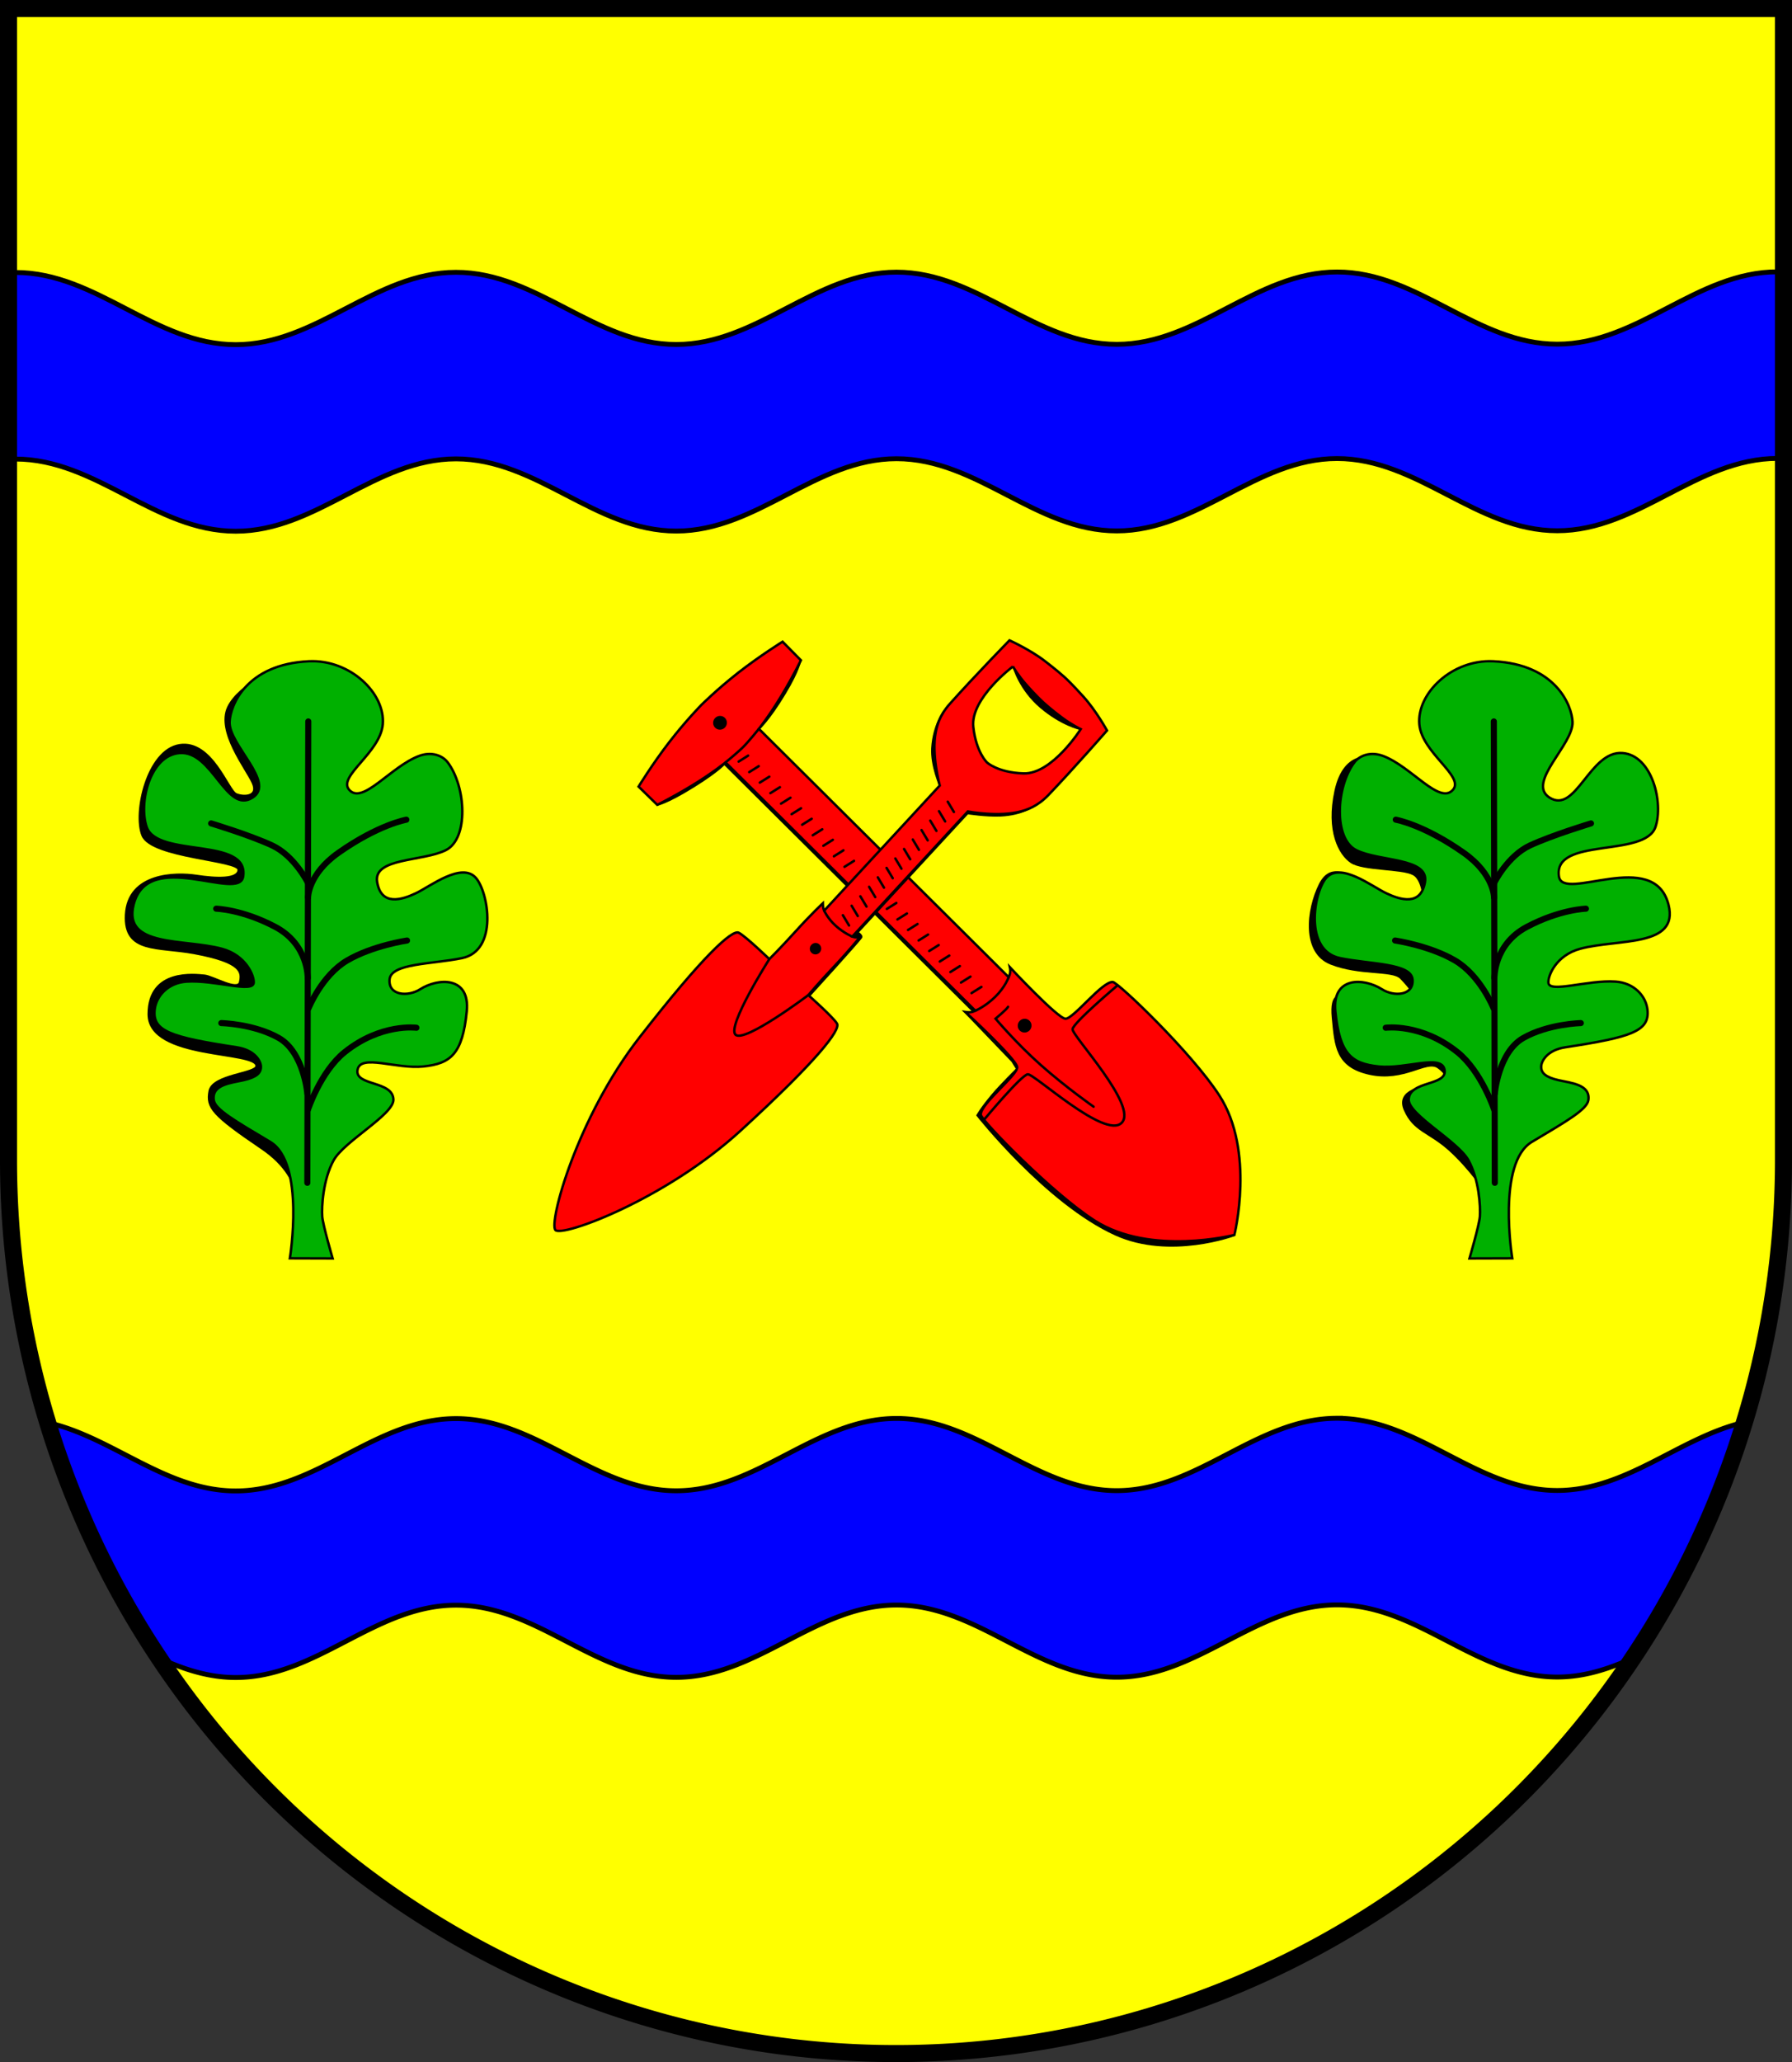 <?xml version="1.0" encoding="UTF-8" standalone="no"?>
<!-- Created with Inkscape (http://www.inkscape.org/) -->

<svg
   width="147.285mm"
   height="169.444mm"
   viewBox="0 0 147.285 169.444"
   version="1.1"
   id="svg2217"
   inkscape:version="1.2.2 (732a01da63, 2022-12-09)"
   sodipodi:docname="Wappen Alt Bennebek2.svg"
   xmlns:inkscape="http://www.inkscape.org/namespaces/inkscape"
   xmlns:sodipodi="http://sodipodi.sourceforge.net/DTD/sodipodi-0.dtd"
   xmlns="http://www.w3.org/2000/svg"
   xmlns:svg="http://www.w3.org/2000/svg">
  <rect x="0" y="0" width="147.285" height="169.444" fill="#333333" stroke="none"/>
  <sodipodi:namedview
     id="namedview2219"
     pagecolor="#ffffff"
     bordercolor="#666666"
     borderopacity="1.0"
     inkscape:showpageshadow="2"
     inkscape:pageopacity="0.0"
     inkscape:pagecheckerboard="0"
     inkscape:deskcolor="#d1d1d1"
     inkscape:document-units="mm"
     showgrid="false"
     inkscape:zoom="0.83582841"
     inkscape:cx="278.16714"
     inkscape:cy="321.23818"
     inkscape:current-layer="layer1" />
  <defs
     id="defs2214" />
  <g
     inkscape:label="Ebene 1"
     inkscape:groupmode="layer"
     id="layer1"
     transform="translate(-531.684,-67.553)">
    <g
       id="g2114"
       transform="translate(503.018,-0.963)">
      <path
         id="path2685"
         style="fill:#ffff00;fill-opacity:1;stroke:none;stroke-width:1.4;stroke-linecap:round;stroke-dasharray:none"
         d="m 29.366,69.216 v 94.629 a 72.943,73.415 0 0 0 72.942,73.415 72.943,73.415 0 0 0 72.943,-73.415 72.943,73.415 0 0 0 0,-5.2e-4 V 69.216 Z" />
      <path
         id="path3529"
         style="fill:#0000ff;fill-opacity:1;stroke:#000000;stroke-width:0.4;stroke-dasharray:none"
         d="m 174.763,90.852 c -6.663,0.002 -11.438,5.942 -18.102,5.944 -6.663,0.003 -11.441,-5.934 -18.105,-5.931 -6.663,0.003 -11.438,5.943 -18.101,5.945 -6.663,0.002 -11.441,-5.934 -18.105,-5.931 -6.663,0.002 -11.438,5.941 -18.101,5.943 -6.663,0.002 -11.442,-5.933 -18.105,-5.93 -6.663,0.002 -11.437,5.942 -18.1,5.944 -6.663,0.002 -11.442,-5.933 -18.105,-5.93 -0.192,6.6e-5 -0.383,0.006 -0.572,0.015 v 15.331 c 0.189,-0.01 0.38,-0.015 0.572,-0.015 6.663,-0.002 11.442,5.932 18.105,5.93 6.663,-0.002 11.437,-5.942 18.1,-5.944 6.663,-0.002 11.442,5.932 18.105,5.93 6.663,-0.002 11.438,-5.941 18.101,-5.943 6.663,-0.002 11.441,5.933 18.105,5.931 6.663,-0.003 11.438,-5.942 18.101,-5.945 6.663,-0.002 11.441,5.935 18.105,5.932 6.663,-0.002 11.438,-5.942 18.102,-5.944 0.164,-6e-5 0.326,0.006 0.488,0.013 V 90.866 c -0.162,-0.007 -0.324,-0.013 -0.488,-0.013 z" />
      <path
         id="path1914"
         style="fill:#0000ff;fill-opacity:1;stroke:#000000;stroke-width:0.4;stroke-dasharray:none"
         d="m 138.556,185.057 c -6.663,0.003 -11.438,5.944 -18.101,5.946 -6.663,0.002 -11.441,-5.934 -18.105,-5.932 -6.663,0.002 -11.438,5.941 -18.101,5.943 -6.663,0.002 -11.442,-5.932 -18.105,-5.93 -6.663,0.002 -11.437,5.942 -18.1,5.944 -5.734,0.002 -10.075,-4.383 -15.419,-5.608 a 72.943,73.415 0 0 0 9.216,19.384 c 1.951,0.886 3.97,1.556 6.203,1.555 6.663,-0.002 11.437,-5.942 18.1,-5.944 6.663,-0.002 11.442,5.933 18.105,5.931 6.663,-0.002 11.438,-5.941 18.101,-5.943 6.663,-0.002 11.441,5.933 18.105,5.931 6.663,-0.002 11.438,-5.942 18.101,-5.945 6.663,-0.002 11.441,5.934 18.105,5.931 2.201,-8e-4 4.194,-0.654 6.12,-1.522 a 72.943,73.415 0 0 0 9.221,-19.41 c -5.309,1.252 -9.634,5.599 -15.341,5.601 -6.663,0.003 -11.441,-5.934 -18.105,-5.932 z" />
      <path
         id="path1924"
         style="fill:none;fill-opacity:1;stroke:#000000;stroke-width:1.4;stroke-linecap:round;stroke-dasharray:none"
         d="m 29.366,69.216 v 94.629 a 72.943,73.415 0 0 0 72.942,73.415 72.943,73.415 0 0 0 72.943,-73.415 72.943,73.415 0 0 0 0,-5.2e-4 V 69.216 Z" />
      <g
         id="g2591"
         transform="translate(-0.346,1.557)">
        <g
           id="g2504">
          <path
             style="fill:#000000;stroke:#000000;stroke-width:0.2;stroke-linecap:round;stroke-dasharray:none"
             d="m 53.337,167.352 c 0,0 1.255,-3.29 -2.805,-6.043 -4.06,-2.753 -4.537,-3.356 -4.286,-4.691 0.25,-1.335 3.841,-1.42 3.86,-2.059 0.039,-1.308 -8.868,-0.509 -8.868,-4.263 0,-3.754 3.868,-3.216 4.563,-3.161 0.695,0.056 2.781,1.335 2.948,0.528 0.167,-0.806 0.218,-1.656 -3.774,-2.395 -3.003,-0.556 -5.754,0.01 -5.602,-3.125 0.167,-3.448 4.12,-3.462 5.761,-3.211 1.641,0.25 3.47,0.333 3.497,-0.501 0.028,-0.834 -7.148,-0.996 -7.899,-2.831 -0.751,-1.835 0.397,-6.985 3.039,-7.402 2.642,-0.417 3.977,3.754 4.644,4.032 0.667,0.278 1.908,0.208 1.379,-0.96 -0.528,-1.168 -2.944,-4.194 -2.027,-6.168 0.918,-1.974 4.429,-3.356 4.429,-3.356 l 3.198,39.433 z"
             id="path2200"
             sodipodi:nodetypes="csssssssssssssssccc" />
          <path
             style="fill:#00b000;fill-opacity:1;stroke:#000000;stroke-width:0.2;stroke-linecap:round;stroke-dasharray:none"
             d="m 52.836,170.356 c 0,0 1.279,-7.842 -1.613,-9.566 -2.892,-1.724 -4.54,-2.666 -4.644,-3.443 -0.171,-1.284 1.45,-1.398 2.455,-1.629 1.038,-0.239 1.462,-0.582 1.422,-1.161 -0.028,-0.407 -0.482,-1.312 -1.99,-1.542 -5.451,-0.833 -6.943,-1.329 -6.741,-3.099 0.126,-1.106 1.084,-2.195 2.625,-2.298 2.296,-0.153 5.445,0.966 5.515,0.095 0.046,-0.567 -0.626,-2.257 -2.614,-2.792 -3.113,-0.838 -8.139,-0.103 -7.258,-3.618 1.181,-4.713 8.684,-0.184 9.006,-2.32 0.495,-3.286 -7.067,-1.512 -7.935,-4.074 -0.671,-1.98 0.269,-5.876 2.705,-6.073 2.712,-0.219 3.827,5.065 6.012,3.657 1.911,-1.231 -1.982,-4.347 -1.899,-6.218 0.059,-1.343 1.361,-4.738 6.522,-4.979 3.382,-0.158 6.28,2.628 6.07,5.171 -0.194,2.352 -3.733,4.274 -2.764,5.388 1.104,1.27 3.415,-1.911 5.743,-2.779 1.003,-0.374 1.916,-0.063 2.368,0.54 1.502,2.002 1.724,6.257 -0.167,7.202 -1.891,0.945 -5.979,0.612 -5.645,2.614 0.334,2.002 2.03,1.474 3.198,0.918 1.168,-0.556 3.754,-2.586 4.922,-1.251 1.037,1.185 1.84,5.973 -1.138,6.589 -2.457,0.508 -5.841,0.414 -5.959,1.751 -0.118,1.337 1.521,1.439 2.507,0.811 1.49,-0.949 4.123,-1.077 3.836,1.812 -0.349,3.51 -1.319,4.294 -3.561,4.53 -2.242,0.236 -5.18,-1.058 -5.416,0.279 -0.236,1.337 2.9,0.866 2.95,2.438 0.039,1.236 -4.051,3.421 -4.916,4.995 -0.865,1.573 -0.995,3.813 -0.934,4.621 0.053,0.7 0.855,3.441 0.855,3.441 z"
             id="path2058"
             sodipodi:nodetypes="cssssssssssssssssssssssssssssssssscc" />
          <g
             id="g2415"
             transform="translate(-47.35,0.944)">
            <path
               style="fill:#00b000;fill-opacity:1;stroke:#000000;stroke-width:0.5;stroke-linecap:round;stroke-dasharray:none"
               d="m 101.622,163.208 0.079,-37.912"
               id="path2394" />
            <path
               style="fill:none;fill-opacity:1;stroke:#000000;stroke-width:0.5;stroke-linecap:round;stroke-dasharray:none"
               d="m 101.661,157.231 c 0,0 1.046,-3.167 3.028,-4.759 2.989,-2.399 5.899,-2.006 5.899,-2.006"
               id="path2396"
               sodipodi:nodetypes="csc" />
            <path
               style="fill:none;fill-opacity:1;stroke:#000000;stroke-width:0.5;stroke-linecap:round;stroke-dasharray:none"
               d="m 101.627,155.909 c 0,0 -0.292,-3.434 -2.35,-4.602 -2.058,-1.168 -4.727,-1.224 -4.727,-1.224"
               id="path2398"
               sodipodi:nodetypes="csc" />
            <path
               style="fill:none;fill-opacity:1;stroke:#000000;stroke-width:0.5;stroke-linecap:round;stroke-dasharray:none"
               d="m 101.724,148.86 c 0,0 1.085,-2.697 3.17,-3.921 2.086,-1.224 4.922,-1.641 4.922,-1.641"
               id="path2400" />
            <path
               style="fill:none;fill-opacity:1;stroke:#000000;stroke-width:0.5;stroke-linecap:round;stroke-dasharray:none"
               d="m 101.654,146.398 c 0,0 0.07,-2.767 -2.656,-4.213 -2.725,-1.446 -4.867,-1.502 -4.867,-1.502"
               id="path2402"
               sodipodi:nodetypes="csc" />
            <path
               style="fill:none;fill-opacity:1;stroke:#000000;stroke-width:0.5;stroke-linecap:round;stroke-dasharray:none"
               d="m 101.682,139.766 c 0,0 -0.014,-1.905 2.489,-3.671 3.301,-2.329 5.59,-2.725 5.59,-2.725"
               id="path2404"
               sodipodi:nodetypes="csc" />
            <path
               style="fill:none;fill-opacity:1;stroke:#000000;stroke-width:0.5;stroke-linecap:round;stroke-dasharray:none"
               d="m 101.682,138.584 c 0,0 -1.098,-2.239 -2.962,-3.101 -1.863,-0.862 -5.006,-1.808 -5.006,-1.808"
               id="path2406"
               sodipodi:nodetypes="csc" />
          </g>
        </g>
        <g
           id="g2564"
           transform="translate(-37.501)">
          <path
             style="fill:#000000;fill-opacity:1;stroke:none;stroke-width:0.5;stroke-linecap:round;stroke-dasharray:none"
             d="m 179.143,129.143 c 0,0 -2.225,-0.556 -2.948,2.781 -0.723,3.337 0.334,5.284 1.335,5.951 1.001,0.667 4.227,0.501 5.117,1.001 0.89,0.501 0.834,2.725 0.834,2.725 l -7.675,-1.947 1.988,-0.417 c 0,0 -1.821,-1.752 -2.878,0.362 -1.057,2.113 -1.446,5.673 0.945,6.618 2.392,0.946 5.061,0.501 5.729,1.168 0.667,0.667 1.502,1.835 1.502,1.835 l -6.34,-0.389 c 0,0 -1.001,-0.501 -0.779,1.78 0.222,2.28 0.278,4.06 3.115,4.672 2.836,0.612 4.672,-1.168 5.562,-0.556 0.89,0.612 1.057,1.557 1.057,1.557 l -1.966,-0.126 c 0,0 -2.625,0.255 -1.846,2.034 0.779,1.78 2.032,1.818 3.701,3.32 1.669,1.502 3.003,3.504 3.003,3.504 l -1.78,-31.257 -6.563,-2.113 z"
             id="path2551"
             sodipodi:nodetypes="cssscccsssccsssccsscccc" />
          <g
             id="g2547">
            <path
               style="fill:#00b000;fill-opacity:1;stroke:#000000;stroke-width:0.2;stroke-linecap:round;stroke-dasharray:none"
               d="m 190.806,170.356 c 0,0 -1.279,-7.842 1.613,-9.566 2.892,-1.724 4.54,-2.666 4.644,-3.443 0.171,-1.284 -1.45,-1.398 -2.455,-1.629 -1.038,-0.239 -1.462,-0.582 -1.422,-1.161 0.028,-0.407 0.482,-1.312 1.99,-1.542 5.451,-0.833 6.943,-1.329 6.741,-3.099 -0.126,-1.106 -1.084,-2.195 -2.625,-2.298 -2.296,-0.153 -5.445,0.966 -5.515,0.095 -0.046,-0.567 0.626,-2.257 2.614,-2.792 3.113,-0.838 8.139,-0.103 7.258,-3.618 -1.181,-4.713 -8.684,-0.184 -9.006,-2.32 -0.495,-3.286 7.067,-1.512 7.935,-4.074 0.671,-1.98 -0.269,-5.876 -2.705,-6.073 -2.712,-0.219 -3.827,5.065 -6.012,3.657 -1.911,-1.231 1.982,-4.347 1.899,-6.218 -0.059,-1.343 -1.361,-4.738 -6.522,-4.979 -3.382,-0.158 -6.28,2.628 -6.07,5.171 0.194,2.352 3.733,4.274 2.764,5.388 -1.104,1.27 -3.415,-1.911 -5.743,-2.779 -1.003,-0.374 -1.916,-0.063 -2.368,0.54 -1.502,2.002 -1.724,6.257 0.167,7.202 1.891,0.945 5.979,0.612 5.645,2.614 -0.334,2.002 -2.03,1.474 -3.198,0.918 -1.168,-0.556 -3.754,-2.586 -4.922,-1.251 -1.037,1.185 -1.84,5.973 1.138,6.589 2.457,0.508 5.841,0.414 5.959,1.751 0.118,1.337 -1.521,1.439 -2.507,0.811 -1.49,-0.949 -4.123,-1.077 -3.836,1.812 0.349,3.51 1.319,4.294 3.561,4.53 2.242,0.236 5.18,-1.058 5.416,0.279 0.236,1.337 -2.9,0.866 -2.95,2.438 -0.039,1.236 4.051,3.421 4.916,4.995 0.865,1.573 0.995,3.813 0.934,4.621 -0.053,0.7 -0.855,3.441 -0.855,3.441 z"
               id="path2508"
               sodipodi:nodetypes="cssssssssssssssssssssssssssssssssscc" />
            <g
               id="g2524"
               transform="matrix(-1,0,0,1,290.992,0.944)">
              <path
                 style="fill:#00b000;fill-opacity:1;stroke:#000000;stroke-width:0.5;stroke-linecap:round;stroke-dasharray:none"
                 d="m 101.622,163.208 0.079,-37.912"
                 id="path2510" />
              <path
                 style="fill:none;fill-opacity:1;stroke:#000000;stroke-width:0.5;stroke-linecap:round;stroke-dasharray:none"
                 d="m 101.661,157.231 c 0,0 1.046,-3.167 3.028,-4.759 2.989,-2.399 5.899,-2.006 5.899,-2.006"
                 id="path2512"
                 sodipodi:nodetypes="csc" />
              <path
                 style="fill:none;fill-opacity:1;stroke:#000000;stroke-width:0.5;stroke-linecap:round;stroke-dasharray:none"
                 d="m 101.627,155.909 c 0,0 -0.292,-3.434 -2.35,-4.602 -2.058,-1.168 -4.727,-1.224 -4.727,-1.224"
                 id="path2514"
                 sodipodi:nodetypes="csc" />
              <path
                 style="fill:none;fill-opacity:1;stroke:#000000;stroke-width:0.5;stroke-linecap:round;stroke-dasharray:none"
                 d="m 101.724,148.86 c 0,0 1.085,-2.697 3.17,-3.921 2.086,-1.224 4.922,-1.641 4.922,-1.641"
                 id="path2516" />
              <path
                 style="fill:none;fill-opacity:1;stroke:#000000;stroke-width:0.5;stroke-linecap:round;stroke-dasharray:none"
                 d="m 101.654,146.398 c 0,0 0.07,-2.767 -2.656,-4.213 -2.725,-1.446 -4.867,-1.502 -4.867,-1.502"
                 id="path2518"
                 sodipodi:nodetypes="csc" />
              <path
                 style="fill:none;fill-opacity:1;stroke:#000000;stroke-width:0.5;stroke-linecap:round;stroke-dasharray:none"
                 d="m 101.682,139.766 c 0,0 -0.014,-1.905 2.489,-3.671 3.301,-2.329 5.59,-2.725 5.59,-2.725"
                 id="path2520"
                 sodipodi:nodetypes="csc" />
              <path
                 style="fill:none;fill-opacity:1;stroke:#000000;stroke-width:0.5;stroke-linecap:round;stroke-dasharray:none"
                 d="m 101.682,138.584 c 0,0 -1.098,-2.239 -2.962,-3.101 -1.863,-0.862 -5.006,-1.808 -5.006,-1.808"
                 id="path2522"
                 sodipodi:nodetypes="csc" />
            </g>
          </g>
        </g>
      </g>
      <g
         id="g1933"
         transform="translate(-0.765,0.647)">
        <g
           id="g1803"
           transform="rotate(-45.174,239.89,369.6)">
          <path
             style="fill:#000000;stroke:none;stroke-width:0.2;stroke-linecap:round;stroke-dasharray:none"
             d="m 302.474,122.483 -0.084,-0.204 -0.138,5.822 -0.181,0.751 0.375,-0.292 z"
             id="path1765"
             sodipodi:nodetypes="cccccc" />
          <path
             style="fill:#000000;stroke:none;stroke-width:0.2;stroke-linecap:round;stroke-dasharray:none"
             d="m 302.25,128.751 c 0,0 -1.952,-0.017 -2.953,0.063 -1.585,0.126 -2.216,0.33 -2.216,0.33 0,0 -1.128,9.18 1.055,15.043 1.738,4.669 6.924,7.036 6.924,7.036 l -3.379,-2.795 -2.183,-2.475 -1.279,-2.433 -0.709,-3.226 -0.292,-6.299 0.111,-4.157 z"
             id="path1763"
             sodipodi:nodetypes="cscscccccccc" />
          <g
             id="g1751"
             transform="translate(20.765,0.315)">
            <path
               id="path1516"
               style="fill:#ff0000;stroke:#000000;stroke-width:0.2;stroke-linecap:round;stroke-dasharray:none"
               d="m 284.315,89.029 c 0,0 -1.827,0.008 -4.03,0.284 -2.202,0.275 -4.365,0.787 -4.365,0.787 l 0.02,2.144 c 0,0 1.219,0.432 3.126,0.904 1.907,0.472 3.304,0.621 3.304,0.621 v 28.943 c 0,0 -0.224,-0.069 -0.374,-0.196 -0.135,-0.115 -0.275,-0.305 -0.275,-0.305 0,0 0.216,5.722 -0.217,6.214 -0.433,0.492 -4.315,-0.03 -4.886,0.639 -0.285,0.334 -0.453,8.705 0.442,12.791 1.164,5.313 7.254,8.947 7.254,8.947 0,0 6.091,-3.634 7.254,-8.947 0.895,-4.086 0.727,-12.457 0.442,-12.791 -0.571,-0.669 -4.454,-0.148 -4.887,-0.639 -0.433,-0.492 -0.216,-6.214 -0.216,-6.214 0,0 -0.099,0.157 -0.275,0.305 -0.15,0.125 -0.374,0.196 -0.374,0.196 V 93.768 c 0,0 1.396,-0.149 3.303,-0.621 1.907,-0.472 3.127,-0.904 3.127,-0.904 l 0.02,-2.144 c 0,0 -2.163,-0.511 -4.366,-0.787 -2.202,-0.275 -4.029,-0.284 -4.029,-0.284 z"
               sodipodi:nodetypes="csccsccscssscssscsccsccsc" />
            <path
               style="fill:none;stroke:#000000;stroke-width:0.2;stroke-linecap:round;stroke-dasharray:none"
               d="m 292.074,129.533 c 0,0 -4.727,-0.417 -5.145,-0.083 -0.417,0.334 -0.669,8.287 -2.614,8.287 -1.945,-4e-5 -2.197,-7.953 -2.614,-8.287 -0.417,-0.334 -5.145,0.083 -5.145,0.083"
               id="path1556"
               sodipodi:nodetypes="cszsc" />
            <path
               style="fill:none;stroke:#000000;stroke-width:0.2;stroke-linecap:round;stroke-dasharray:none"
               d="m 282.37,122.711 c 0,0 0.772,0.335 1.945,0.356 1.174,0.021 1.945,-0.356 1.945,-0.356"
               id="path1560"
               sodipodi:nodetypes="czc" />
            <path
               style="fill:none;stroke:#000000;stroke-width:0.2;stroke-linecap:round;stroke-dasharray:none"
               d="m 284.494,124.392 c -0.157,0.079 -1.416,-0.039 -1.416,-0.039 0,0 -0.236,2.596 -0.079,5.349 0.157,2.753 0.629,5.466 0.629,5.466"
               id="path1564" />
            <path
               style="fill:none;stroke:#000000;stroke-width:0.2;stroke-linecap:round;stroke-dasharray:none"
               d="m 282.37,93.768 c 0,0 1.292,0.136 1.945,0.136 0.653,0 1.945,-0.136 1.945,-0.136"
               id="path1566"
               sodipodi:nodetypes="czc" />
            <ellipse
               style="fill:#000000;stroke:none;stroke-width:0.2;stroke-linecap:round;stroke-dasharray:none"
               id="path1607"
               cx="284.357"
               cy="91.15"
               rx="0.57"
               ry="0.563" />
            <ellipse
               style="fill:#000000;stroke:none;stroke-width:0.2;stroke-linecap:round;stroke-dasharray:none"
               id="ellipse1609"
               cx="284.357"
               cy="126.451"
               rx="0.57"
               ry="0.563" />
            <path
               style="fill:none;stroke:#000000;stroke-width:0.2;stroke-linecap:round;stroke-dasharray:none"
               d="M 283.176,94.484 284.074,94.693"
               id="path1611"
               sodipodi:nodetypes="cc" />
            <path
               style="fill:none;stroke:#000000;stroke-width:0.2;stroke-linecap:round;stroke-dasharray:none"
               d="m 283.176,121.471 0.932,0.217"
               id="path1613"
               sodipodi:nodetypes="cc" />
            <path
               style="fill:none;stroke:#000000;stroke-width:0.2;stroke-linecap:round;stroke-dasharray:none"
               d="m 283.176,95.711 0.898,0.209"
               id="path1615"
               sodipodi:nodetypes="cc" />
            <path
               style="fill:none;stroke:#000000;stroke-width:0.2;stroke-linecap:round;stroke-dasharray:none"
               d="m 283.176,96.937 0.898,0.209"
               id="path1617"
               sodipodi:nodetypes="cc" />
            <path
               style="fill:none;stroke:#000000;stroke-width:0.2;stroke-linecap:round;stroke-dasharray:none"
               d="m 283.176,98.164 0.898,0.209"
               id="path1619"
               sodipodi:nodetypes="cc" />
            <path
               style="fill:none;stroke:#000000;stroke-width:0.2;stroke-linecap:round;stroke-dasharray:none"
               d="m 283.176,99.391 0.898,0.209"
               id="path1621"
               sodipodi:nodetypes="cc" />
            <path
               style="fill:none;stroke:#000000;stroke-width:0.2;stroke-linecap:round;stroke-dasharray:none"
               d="m 283.176,100.617 0.898,0.209"
               id="path1623"
               sodipodi:nodetypes="cc" />
            <path
               style="fill:none;stroke:#000000;stroke-width:0.2;stroke-linecap:round;stroke-dasharray:none"
               d="m 283.176,101.844 0.898,0.209"
               id="path1625"
               sodipodi:nodetypes="cc" />
            <path
               style="fill:none;stroke:#000000;stroke-width:0.2;stroke-linecap:round;stroke-dasharray:none"
               d="m 283.176,103.071 0.898,0.209"
               id="path1627"
               sodipodi:nodetypes="cc" />
            <path
               style="fill:none;stroke:#000000;stroke-width:0.2;stroke-linecap:round;stroke-dasharray:none"
               d="m 283.176,104.298 0.898,0.209"
               id="path1629"
               sodipodi:nodetypes="cc" />
            <path
               style="fill:none;stroke:#000000;stroke-width:0.2;stroke-linecap:round;stroke-dasharray:none"
               d="m 283.176,105.524 0.898,0.209"
               id="path1631"
               sodipodi:nodetypes="cc" />
            <path
               style="fill:none;stroke:#000000;stroke-width:0.2;stroke-linecap:round;stroke-dasharray:none"
               d="m 283.176,106.751 0.898,0.209"
               id="path1633"
               sodipodi:nodetypes="cc" />
            <path
               style="fill:none;stroke:#000000;stroke-width:0.2;stroke-linecap:round;stroke-dasharray:none"
               d="m 283.176,107.978 0.898,0.209"
               id="path1635"
               sodipodi:nodetypes="cc" />
            <path
               style="fill:none;stroke:#000000;stroke-width:0.2;stroke-linecap:round;stroke-dasharray:none"
               d="m 283.176,109.204 0.898,0.209"
               id="path1637"
               sodipodi:nodetypes="cc" />
            <path
               style="fill:none;stroke:#000000;stroke-width:0.2;stroke-linecap:round;stroke-dasharray:none"
               d="m 283.176,110.431 0.898,0.209"
               id="path1639"
               sodipodi:nodetypes="cc" />
            <path
               style="fill:none;stroke:#000000;stroke-width:0.2;stroke-linecap:round;stroke-dasharray:none"
               d="m 283.176,111.658 0.898,0.209"
               id="path1641"
               sodipodi:nodetypes="cc" />
            <path
               style="fill:none;stroke:#000000;stroke-width:0.2;stroke-linecap:round;stroke-dasharray:none"
               d="m 283.176,112.884 0.898,0.209"
               id="path1643"
               sodipodi:nodetypes="cc" />
            <path
               style="fill:none;stroke:#000000;stroke-width:0.2;stroke-linecap:round;stroke-dasharray:none"
               d="m 283.176,114.111 0.898,0.209"
               id="path1645"
               sodipodi:nodetypes="cc" />
            <path
               style="fill:none;stroke:#000000;stroke-width:0.2;stroke-linecap:round;stroke-dasharray:none"
               d="m 283.176,115.338 0.898,0.209"
               id="path1647"
               sodipodi:nodetypes="cc" />
            <path
               style="fill:none;stroke:#000000;stroke-width:0.2;stroke-linecap:round;stroke-dasharray:none"
               d="m 283.176,116.565 0.898,0.209"
               id="path1649"
               sodipodi:nodetypes="cc" />
            <path
               style="fill:none;stroke:#000000;stroke-width:0.2;stroke-linecap:round;stroke-dasharray:none"
               d="m 283.176,117.791 0.898,0.209"
               id="path1651"
               sodipodi:nodetypes="cc" />
            <path
               style="fill:none;stroke:#000000;stroke-width:0.2;stroke-linecap:round;stroke-dasharray:none"
               d="m 283.176,119.018 0.898,0.209"
               id="path1653"
               sodipodi:nodetypes="cc" />
            <path
               style="fill:none;stroke:#000000;stroke-width:0.2;stroke-linecap:round;stroke-dasharray:none"
               d="m 283.176,120.245 0.898,0.209"
               id="path1655"
               sodipodi:nodetypes="cc" />
          </g>
          <path
             style="fill:#000000;stroke:none;stroke-width:0.2;stroke-linecap:round;stroke-dasharray:none"
             d="m 296.626,92.596 c 0,0 0.541,0.462 3.195,1.091 2.655,0.629 3.372,0.482 3.372,0.482 l -1.612,-0.295 -1.858,-0.413 -2.025,-0.541 -0.511,-0.206 z"
             id="path1755"
             sodipodi:nodetypes="cscccccc" />
          <path
             style="fill:#000000;stroke:none;stroke-width:0.2;stroke-linecap:round;stroke-dasharray:none"
             d="m 307.035,94.16 c 0,0 1.043,0.083 3.546,-0.528 2.291,-0.56 2.878,-1.043 2.878,-1.043 0,0 -0.987,0.334 -1.098,0.375 -0.111,0.042 -1.752,0.473 -1.752,0.473 l -1.947,0.403 c 0,0 -0.612,0.167 -0.737,0.167 -0.125,0 -0.89,0.153 -0.89,0.153 z"
             id="path1757"
             sodipodi:nodetypes="cscsccsc" />
          <path
             style="fill:#000000;stroke:none;stroke-width:0.2;stroke-linecap:round;stroke-dasharray:none"
             d="m 302.899,94.091 v 28.847 l 0.275,0.098 -0.059,-28.925 z"
             id="path1759" />
        </g>
        <g
           id="g1478"
           transform="rotate(42.737,208.741,-106.937)">
          <g
             id="g1359"
             transform="translate(13.482,0.508)">
            <path
               id="path1043"
               style="fill:#ff0000;stroke:#000000;stroke-width:0.2;stroke-linecap:round;stroke-dasharray:none"
               d="m 284.187,124.122 c -0.259,0.003 -0.922,0.023 -2.069,0.127 -1.529,0.139 -3.281,0.723 -3.281,0.723 0,0 -0.115,3.93 -0.063,7.14 0.022,1.367 0.504,2.14 0.73,2.51 0.976,1.599 3.22,3.003 3.22,3.003 v 13.995 c 0,0 -0.116,-0.044 -0.207,-0.111 -0.137,-0.1 -0.285,-0.256 -0.285,-0.256 0,0 -0.098,1.279 -0.079,3.166 0.02,1.888 -0.039,3.185 -0.039,3.185 0,0 -2.753,-0.059 -3.323,0.118 -0.57,0.177 -0.872,3.29 -0.149,11.855 0.706,8.359 4.855,16.264 5.673,16.313 0.818,0.049 4.926,-7.954 5.632,-16.313 0.723,-8.565 0.421,-11.678 -0.149,-11.855 -0.57,-0.177 -3.323,-0.118 -3.323,-0.118 0,0 -0.059,-1.298 -0.039,-3.185 0.02,-1.888 -0.079,-3.166 -0.079,-3.166 0,0 -0.149,0.155 -0.285,0.255 -0.09,0.066 -0.206,0.111 -0.206,0.111 v -13.994 c 0,0 2.244,-1.404 3.219,-3.003 0.226,-0.37 0.708,-1.144 0.73,-2.51 0.051,-3.209 -0.062,-7.139 -0.062,-7.139 0,0 -1.752,-0.584 -3.281,-0.723 -1.407,-0.128 -2.056,-0.128 -2.156,-0.128 0,0 -0.033,7e-5 -0.041,0 -0.018,-1.3e-4 -0.028,-7.4e-4 -0.087,0 z m -3.685,2.237 c 0,0 0.747,0.232 1.74,0.344 1.089,0.123 2.053,0.128 2.053,0.128 0,0 0.964,-0.005 2.053,-0.128 0.993,-0.112 1.74,-0.344 1.74,-0.344 0,0 0.795,4.319 -0.983,5.86 -1.594,1.38 -2.809,1.377 -2.809,1.377 0,0 -1.216,0.004 -2.81,-1.377 -1.779,-1.541 -0.983,-5.86 -0.983,-5.86 z" />
            <path
               style="fill:none;stroke:#000000;stroke-width:0.2;stroke-linecap:round;stroke-dasharray:none"
               d="m 282.115,157.604 c 0,0 1.169,6.45 2.18,6.45 1.011,0 2.18,-6.45 2.18,-6.45"
               id="path1169"
               sodipodi:nodetypes="czc" />
            <path
               style="fill:none;stroke:#000000;stroke-width:0.2;stroke-linecap:round;stroke-dasharray:none"
               d="m 282.724,151.619 c 0,0 0.656,0.292 1.57,0.273 0.915,-0.02 1.571,-0.273 1.571,-0.273"
               id="path1173"
               sodipodi:nodetypes="czc" />
            <path
               style="fill:none;stroke:#000000;stroke-width:0.2;stroke-linecap:round;stroke-dasharray:none"
               d="m 284.107,138.153 0.946,0.278"
               id="path1187" />
            <path
               style="fill:none;stroke:#000000;stroke-width:0.2;stroke-linecap:round;stroke-dasharray:none"
               d="m 284.107,150.853 0.946,0.278"
               id="path1189" />
            <path
               style="fill:none;stroke:#000000;stroke-width:0.2;stroke-linecap:round;stroke-dasharray:none"
               d="m 284.107,139.212 0.946,0.278"
               id="path1191" />
            <path
               style="fill:none;stroke:#000000;stroke-width:0.2;stroke-linecap:round;stroke-dasharray:none"
               d="m 284.107,140.27 0.946,0.278"
               id="path1193" />
            <path
               style="fill:none;stroke:#000000;stroke-width:0.2;stroke-linecap:round;stroke-dasharray:none"
               d="m 284.107,141.328 0.946,0.278"
               id="path1195" />
            <path
               style="fill:none;stroke:#000000;stroke-width:0.2;stroke-linecap:round;stroke-dasharray:none"
               d="m 284.107,142.387 0.946,0.278"
               id="path1197" />
            <path
               style="fill:none;stroke:#000000;stroke-width:0.2;stroke-linecap:round;stroke-dasharray:none"
               d="m 284.107,143.445 0.946,0.278"
               id="path1199" />
            <path
               style="fill:none;stroke:#000000;stroke-width:0.2;stroke-linecap:round;stroke-dasharray:none"
               d="m 284.107,144.503 0.946,0.278"
               id="path1201" />
            <path
               style="fill:none;stroke:#000000;stroke-width:0.2;stroke-linecap:round;stroke-dasharray:none"
               d="m 284.107,145.562 0.946,0.278"
               id="path1203" />
            <path
               style="fill:none;stroke:#000000;stroke-width:0.2;stroke-linecap:round;stroke-dasharray:none"
               d="m 284.107,146.62 0.946,0.278"
               id="path1205" />
            <path
               style="fill:none;stroke:#000000;stroke-width:0.2;stroke-linecap:round;stroke-dasharray:none"
               d="m 284.107,147.678 0.946,0.278"
               id="path1207" />
            <path
               style="fill:none;stroke:#000000;stroke-width:0.2;stroke-linecap:round;stroke-dasharray:none"
               d="m 284.107,148.737 0.946,0.278"
               id="path1209" />
            <path
               style="fill:none;stroke:#000000;stroke-width:0.2;stroke-linecap:round;stroke-dasharray:none"
               d="m 284.107,149.795 0.946,0.278"
               id="path1211" />
            <ellipse
               style="fill:#000000;stroke:none;stroke-width:0.2;stroke-linecap:round;stroke-dasharray:none"
               id="path1288"
               cx="284.322"
               cy="154.4"
               rx="0.466"
               ry="0.473" />
          </g>
          <path
             style="fill:#000000;stroke:none;stroke-width:0.1;stroke-linecap:round;stroke-dasharray:none"
             d="m 294.011,126.929 c 0,0 1.652,1.023 3.933,0.924 2.281,-0.098 3.598,-0.885 3.598,-0.885 l -0.482,0.049 -1.858,0.285 -1.612,0.049 -1.907,-0.147 -0.983,-0.147 z"
             id="path1417"
             sodipodi:nodetypes="csc" />
          <path
             style="fill:#000000;stroke:none;stroke-width:0.1;stroke-linecap:round;stroke-dasharray:none"
             d="m 303.096,134.106 c 0,0 -0.195,1.21 -1.497,2.515 -0.865,0.866 -2.082,1.674 -2.082,1.674 v 13.765 l -0.197,0.079 v -14.001 l 1.426,-1.013 1.278,-1.18 0.482,-0.767 0.442,-0.688 z"
             id="path1419"
             sodipodi:nodetypes="csccccccccc" />
          <path
             style="fill:#000000;stroke:none;stroke-width:0.1;stroke-linecap:round;stroke-dasharray:none"
             d="m 299.443,151.501 c 0,0 0.487,-0.111 0.57,0.153 0.083,0.264 0.125,6.465 0.125,6.465 l -0.195,0.028 -0.097,-6.271 -0.431,0.195 z"
             id="path1421"
             sodipodi:nodetypes="csccccc" />
          <path
             style="fill:#000000;stroke:none;stroke-width:0.1;stroke-linecap:round;stroke-dasharray:none"
             d="m 292.241,133.398 c 0,0 0.118,1.435 1.357,2.95 0.925,1.13 2.635,1.868 2.635,1.868 l -0.669,-0.511 -1.003,-0.796 -0.914,-0.865 -0.688,-0.983 z"
             id="path1425"
             sodipodi:nodetypes="cscccccc" />
        </g>
      </g>
    </g>
  </g>
</svg>
